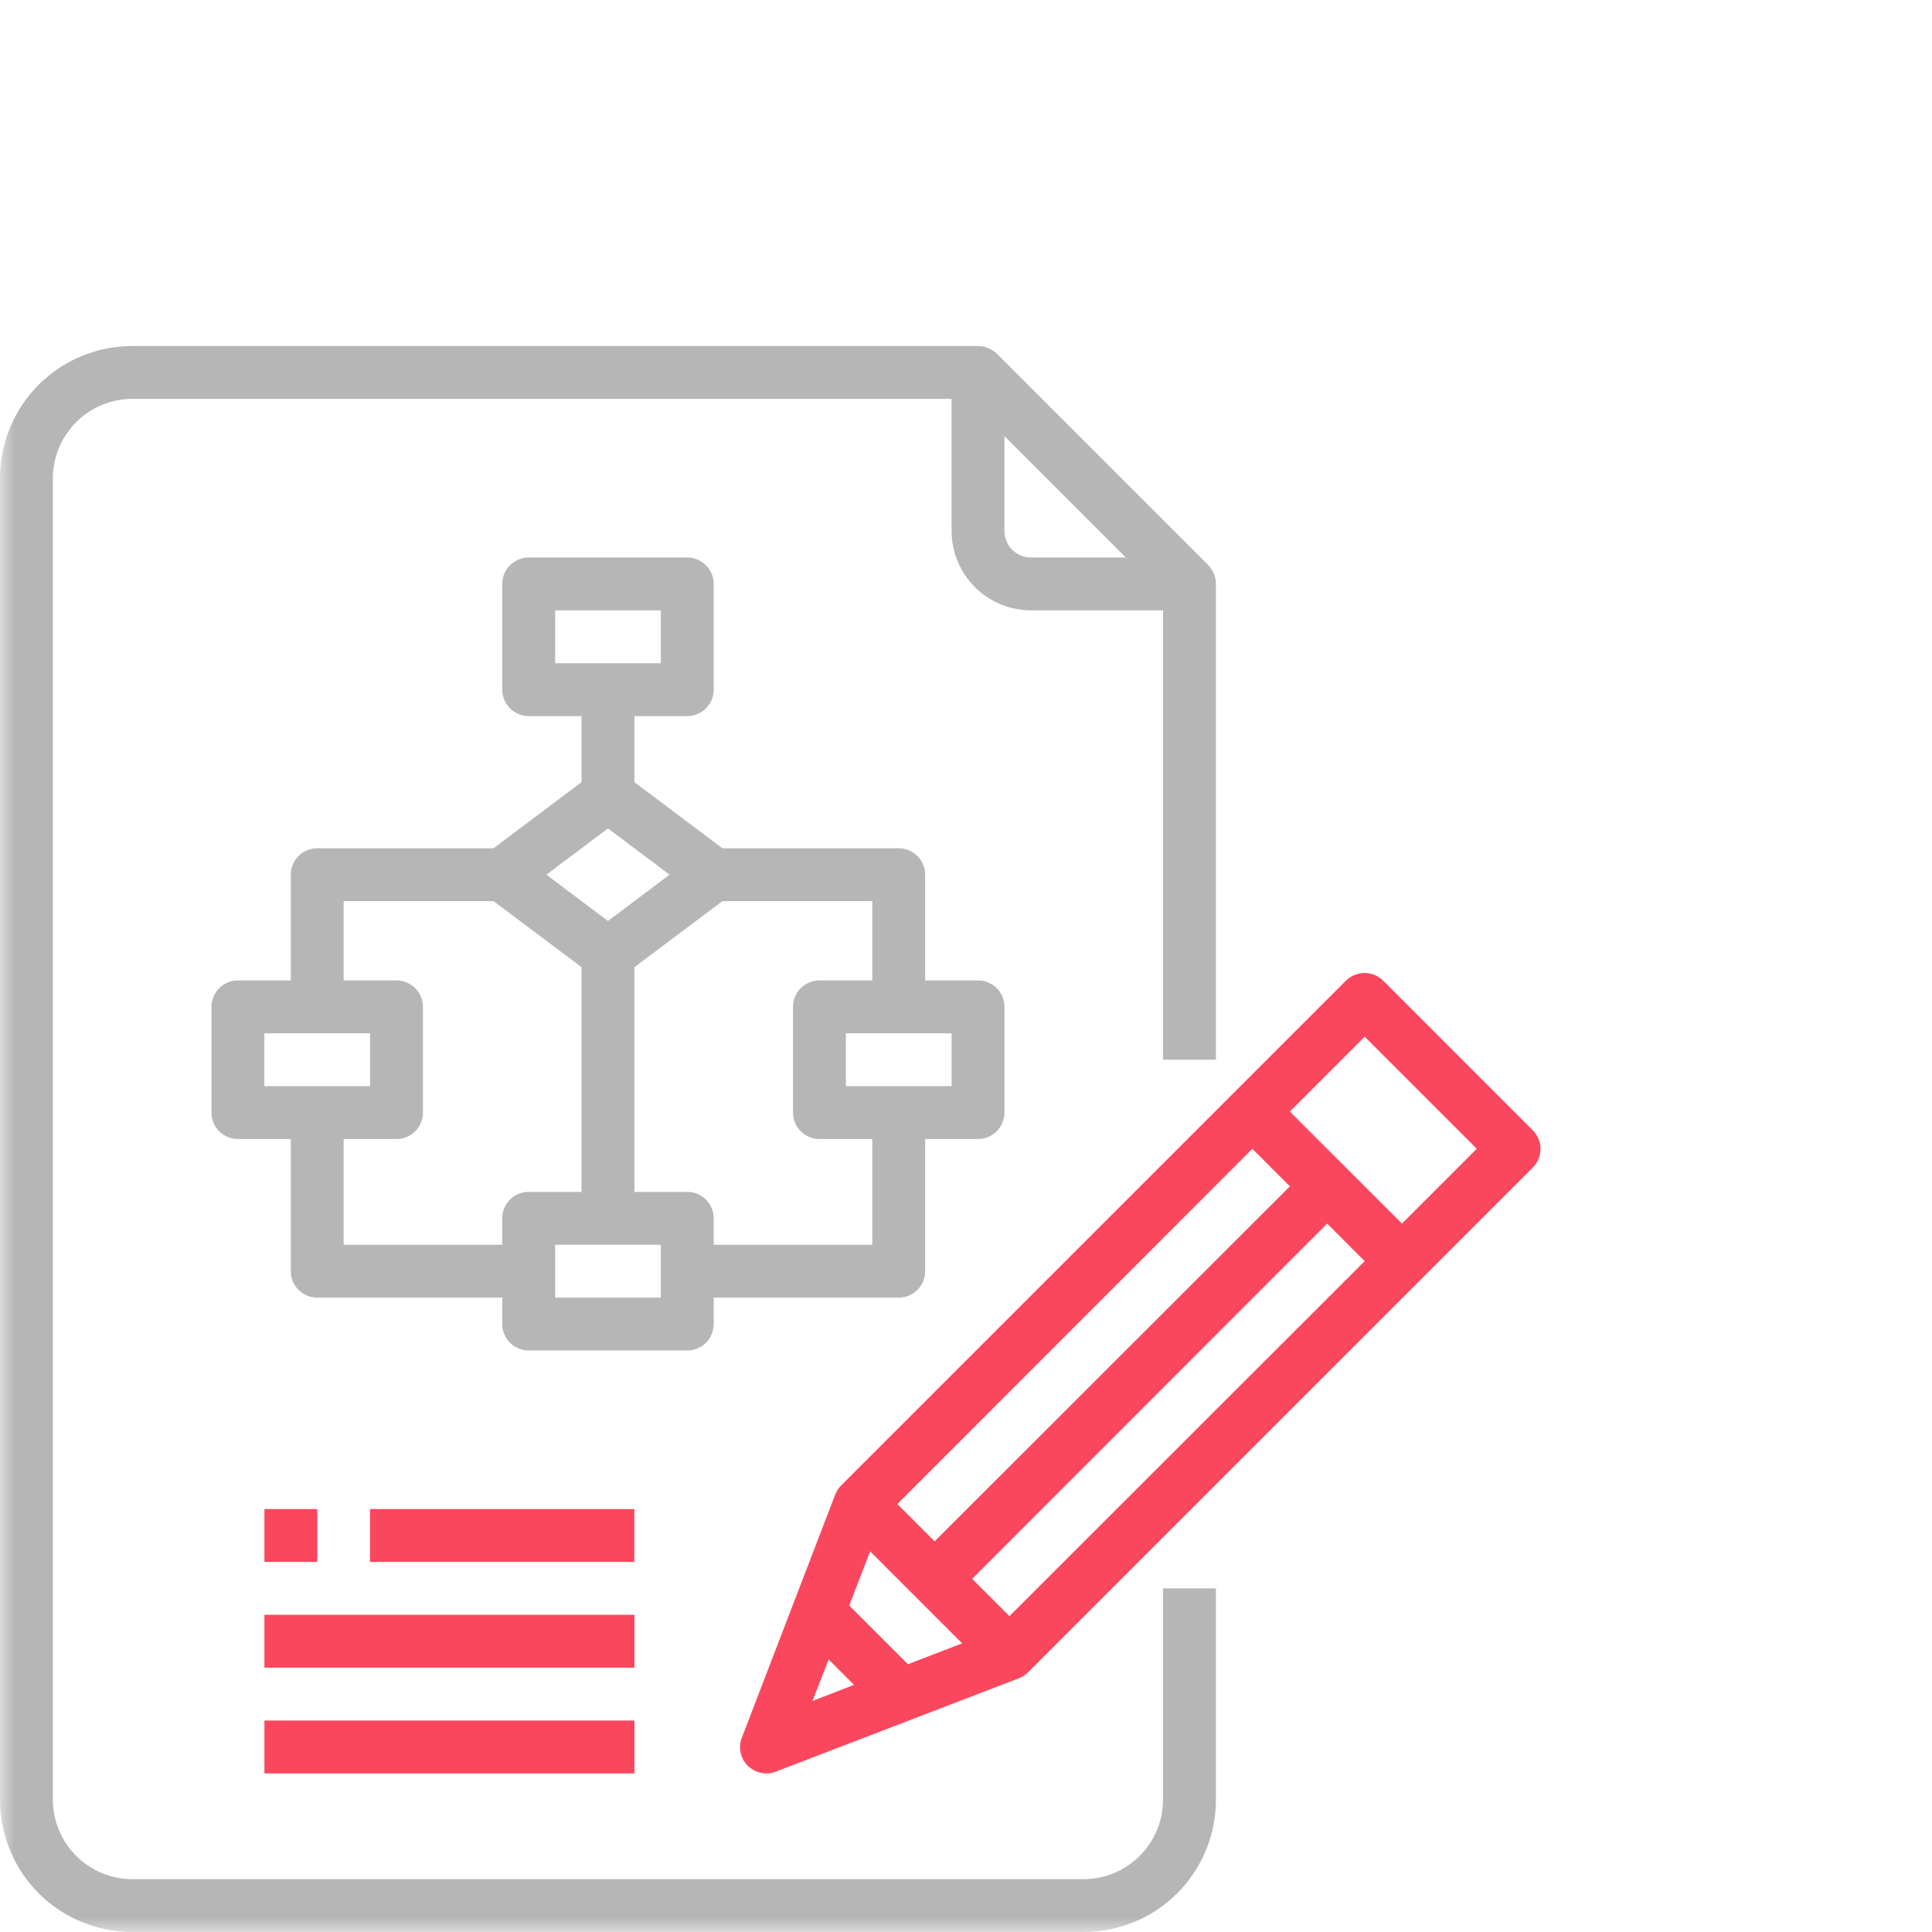 <svg width="67" height="67" viewBox="0 0 67 67" fill="none" xmlns="http://www.w3.org/2000/svg">
<mask id="mask0" mask-type="alpha" maskUnits="userSpaceOnUse" x="0" y="0" width="67" height="67">
<rect width="67" height="67" fill="#C4C4C4"/>
</mask>
<g mask="url(#mask0)">
<g filter="url(#filter0_dd)">
<path d="M42.167 36.75V20.25C42.165 20.007 42.07 19.774 41.901 19.599L34.568 12.266C34.393 12.097 34.16 12.002 33.917 12H4.583C3.368 12 2.202 12.483 1.342 13.342C0.483 14.202 0 15.368 0 16.583V62.417C0 63.632 0.483 64.798 1.342 65.658C2.202 66.517 3.368 67 4.583 67H37.583C38.799 67 39.965 66.517 40.824 65.658C41.684 64.798 42.167 63.632 42.167 62.417V55.083H40.333V62.417C40.331 63.145 40.041 63.844 39.526 64.359C39.01 64.874 38.312 65.165 37.583 65.167H4.583C3.855 65.165 3.156 64.874 2.641 64.359C2.126 63.844 1.836 63.145 1.833 62.417V16.583C1.836 15.855 2.126 15.156 2.641 14.641C3.156 14.126 3.855 13.835 4.583 13.833H33V18.417C33.002 19.145 33.293 19.844 33.808 20.359C34.323 20.874 35.021 21.165 35.75 21.167H40.333V36.75H42.167ZM35.75 19.333C35.507 19.333 35.274 19.237 35.102 19.065C34.93 18.893 34.833 18.66 34.833 18.417V15.126L39.041 19.333H35.75Z" fill="#B6B6B6"/>
<path d="M53.156 39.198L47.968 34.009C47.796 33.839 47.564 33.743 47.322 33.743C47.08 33.743 46.847 33.839 46.675 34.009L29.176 51.508C29.084 51.599 29.013 51.709 28.965 51.829L25.73 60.253C25.663 60.419 25.647 60.6 25.683 60.774C25.718 60.949 25.805 61.109 25.931 61.234C26.105 61.405 26.339 61.501 26.582 61.5C26.695 61.501 26.808 61.479 26.912 61.436L35.336 58.2C35.457 58.153 35.566 58.081 35.657 57.989L53.156 40.49C53.327 40.318 53.423 40.086 53.423 39.844C53.423 39.602 53.327 39.369 53.156 39.198ZM43.431 39.839L44.732 41.141L32.412 53.452L31.12 52.159L43.431 39.839ZM28.177 58.988L28.736 57.549L29.616 58.429L28.177 58.988ZM31.486 57.714L29.451 55.679L30.175 53.8L33.365 56.99L31.486 57.714ZM35.006 56.046L33.714 54.753L46.025 42.433L47.326 43.735L35.006 56.046ZM48.619 42.433L44.732 38.547L47.326 35.953L51.213 39.839L48.619 42.433Z" fill="#FB475D"/>
<path d="M33.917 34H32.084V30.334C32.084 30.09 31.987 29.857 31.816 29.685C31.644 29.513 31.41 29.417 31.167 29.417H25.053L22.001 27.125V24.834H23.834C24.077 24.834 24.31 24.737 24.482 24.565C24.654 24.393 24.751 24.16 24.751 23.917V20.25C24.751 20.007 24.654 19.774 24.482 19.602C24.31 19.43 24.077 19.334 23.834 19.334H18.334C18.091 19.334 17.858 19.43 17.686 19.602C17.514 19.774 17.417 20.007 17.417 20.25V23.917C17.417 24.16 17.514 24.393 17.686 24.565C17.858 24.737 18.091 24.834 18.334 24.834H20.167V27.125L17.115 29.417H11.001C10.758 29.417 10.524 29.513 10.352 29.685C10.181 29.857 10.084 30.09 10.084 30.334V34H8.251C8.008 34 7.774 34.097 7.602 34.269C7.431 34.441 7.334 34.674 7.334 34.917V38.584C7.334 38.827 7.431 39.06 7.602 39.232C7.774 39.404 8.008 39.5 8.251 39.5H10.084V44.084C10.084 44.327 10.181 44.56 10.352 44.732C10.524 44.904 10.758 45 11.001 45H17.417V45.917C17.417 46.16 17.514 46.393 17.686 46.565C17.858 46.737 18.091 46.834 18.334 46.834H23.834C24.077 46.834 24.31 46.737 24.482 46.565C24.654 46.393 24.751 46.16 24.751 45.917V45H31.167C31.41 45 31.644 44.904 31.816 44.732C31.987 44.56 32.084 44.327 32.084 44.084V39.5H33.917C34.16 39.5 34.394 39.404 34.566 39.232C34.737 39.06 34.834 38.827 34.834 38.584V34.917C34.834 34.674 34.737 34.441 34.566 34.269C34.394 34.097 34.16 34 33.917 34ZM19.251 23V21.167H22.917V23H19.251ZM21.084 28.729L23.22 30.334L21.084 31.938L18.948 30.334L21.084 28.729ZM9.167 37.667V35.834H12.834V37.667H9.167ZM17.417 42.25V43.167H11.917V39.5H13.751C13.994 39.5 14.227 39.404 14.399 39.232C14.571 39.06 14.667 38.827 14.667 38.584V34.917C14.667 34.674 14.571 34.441 14.399 34.269C14.227 34.097 13.994 34 13.751 34H11.917V31.25H17.115L20.167 33.542V41.334H18.334C18.091 41.334 17.858 41.43 17.686 41.602C17.514 41.774 17.417 42.007 17.417 42.25ZM22.917 45H19.251V43.167H22.917V45ZM30.251 43.167H24.751V42.25C24.751 42.007 24.654 41.774 24.482 41.602C24.31 41.43 24.077 41.334 23.834 41.334H22.001V33.542L25.053 31.25H30.251V34H28.417C28.174 34 27.941 34.097 27.769 34.269C27.597 34.441 27.501 34.674 27.501 34.917V38.584C27.501 38.827 27.597 39.06 27.769 39.232C27.941 39.404 28.174 39.5 28.417 39.5H30.251V43.167ZM33.001 37.667H29.334V35.834H33.001V37.667Z" fill="#B6B6B6"/>
<path d="M12.832 52.333H21.999V54.167H12.832V52.333Z" fill="#FB475D"/>
<path d="M9.17 56H22.003V57.833H9.17V56Z" fill="#FB475D"/>
<path d="M9.17 59.667H22.003V61.5H9.17V59.667Z" fill="#FB475D"/>
<path d="M9.17 52.333H11.003V54.167H9.17V52.333Z" fill="#FB475D"/>
</g>
</g>
<defs>
<filter id="filter0_dd" x="-3" y="9" width="58.423" height="60" filterUnits="userSpaceOnUse" color-interpolation-filters="sRGB">
<feFlood flood-opacity="0" result="BackgroundImageFix"/>
<feColorMatrix in="SourceAlpha" type="matrix" values="0 0 0 0 0 0 0 0 0 0 0 0 0 0 0 0 0 0 127 0"/>
<feOffset dx="1" dy="1"/>
<feGaussianBlur stdDeviation="0.5"/>
<feColorMatrix type="matrix" values="0 0 0 0 0.425 0 0 0 0 0.425 0 0 0 0 0.425 0 0 0 0.25 0"/>
<feBlend mode="normal" in2="BackgroundImageFix" result="effect1_dropShadow"/>
<feColorMatrix in="SourceAlpha" type="matrix" values="0 0 0 0 0 0 0 0 0 0 0 0 0 0 0 0 0 0 127 0"/>
<feOffset dx="-1" dy="-1"/>
<feGaussianBlur stdDeviation="1"/>
<feColorMatrix type="matrix" values="0 0 0 0 1 0 0 0 0 1 0 0 0 0 1 0 0 0 1 0"/>
<feBlend mode="normal" in2="effect1_dropShadow" result="effect2_dropShadow"/>
<feBlend mode="normal" in="SourceGraphic" in2="effect2_dropShadow" result="shape"/>
</filter>
</defs>
</svg>
